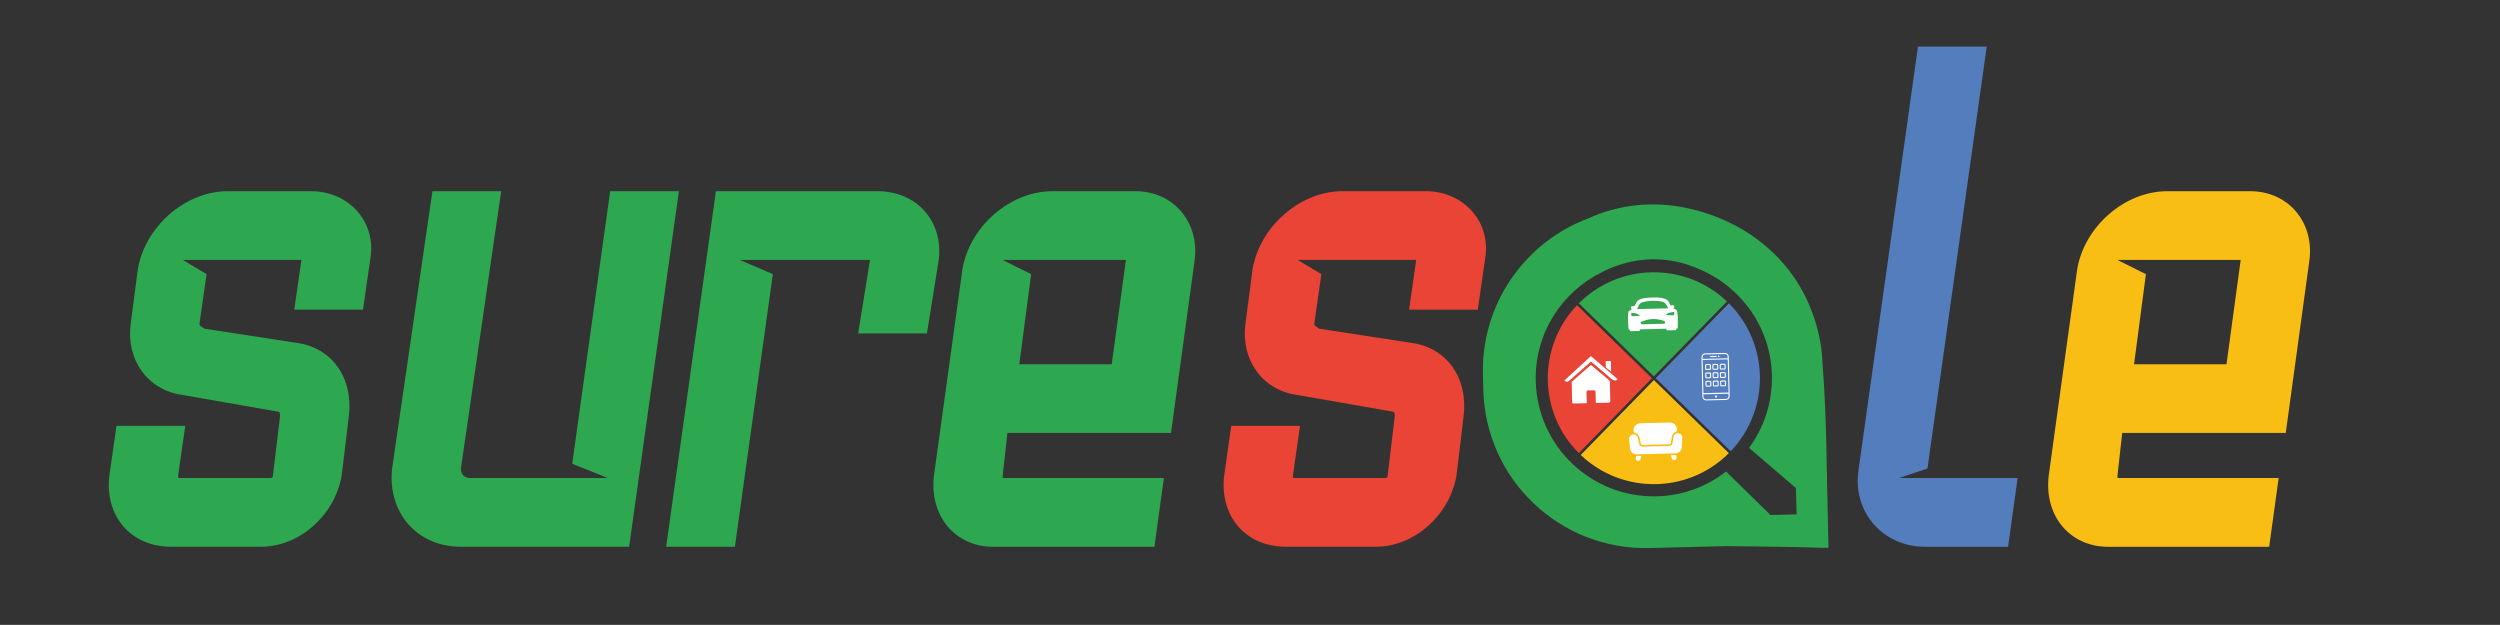 <?xml version="1.0" encoding="utf-8"?>
<!-- Generator: Adobe Illustrator 24.0.1, SVG Export Plug-In . SVG Version: 6.00 Build 0)  -->
<svg version="1.1" id="Layer_1" xmlns="http://www.w3.org/2000/svg" xmlns:xlink="http://www.w3.org/1999/xlink" x="0px" y="0px"
	 viewBox="0 0 797.32 199.28" style="enable-background:new 0 0 797.32 199.28;" xml:space="preserve">
<rect x="0" y="0" width="797.32" height="199.28" fill="#333333" stroke="none"/>
<style type="text/css">
	.st0{fill:#547DBE;}
	.st1{fill:#34A751;}
	.st2{fill:#E94435;}
	.st3{fill:#F8BE14;}
	.st4{fill:#FFFFFF;}
	.st5{fill:#2EA850;}
</style>
<g>
	<g>
		<g>
			<g>
				<path class="st0" d="M551.39,96.74l-23.33,23.88l23.91,23.3C564.62,130.64,564.36,109.69,551.39,96.74z"/>
				<path class="st1" d="M503.54,96.73l23.91,23.3l23.33-23.88C537.49,83.51,516.52,83.77,503.54,96.73z"/>
				<path class="st2" d="M503.53,144.51l23.33-23.88l-23.91-23.3C490.3,110.61,490.56,131.55,503.53,144.51z"/>
				<path class="st3" d="M504.14,145.1c13.29,12.64,34.27,12.38,47.24-0.58l-23.91-23.3L504.14,145.1z"/>
			</g>
			<g>
				<g>
					<path class="st4" d="M535.19,138.17c-0.69-0.06-1.34,0.47-1.46,1.19c-0.12,0.67-0.23,1.34-0.35,2.01
						c-0.09,0.51-0.48,0.85-1,0.86c-2.84,0.07-5.69,0.14-8.53,0.2c-0.53,0.01-0.93-0.32-1.05-0.84c-0.15-0.66-0.29-1.33-0.45-1.99
						c-0.14-0.57-0.51-0.94-1.08-1.06c-0.58-0.12-1.07,0.07-1.42,0.55c-0.13,0.18-0.18,0.42-0.27,0.63c0,0.19,0.01,0.37,0.01,0.56
						c0.01,0.05,0.03,0.09,0.03,0.14c0.05,0.55,0.1,1.11,0.15,1.66c0.03,0.36,0.04,0.72,0.11,1.07c0.22,1.07,1.1,1.76,2.19,1.73
						c2.61-0.06,5.21-0.12,7.82-0.18c1.5-0.04,3-0.06,4.5-0.11c1.06-0.03,1.96-0.95,2-2.01c0.01-0.4,0.04-0.8,0.05-1.2
						c0.02-0.6,0.07-1.21,0.07-1.81C536.51,138.81,535.95,138.23,535.19,138.17z"/>
					<path class="st4" d="M521.2,137.99c0.81,0.11,1.45,0.66,1.65,1.46c0.16,0.65,0.3,1.31,0.44,1.96c0.08,0.37,0.24,0.51,0.62,0.5
						c2.79-0.06,5.59-0.13,8.38-0.2c0.35-0.01,0.51-0.15,0.58-0.49c0.1-0.58,0.21-1.16,0.3-1.74c0.13-0.9,0.58-1.52,1.48-1.78
						c0.04-0.01,0.08-0.06,0.09-0.09c0.09-0.42,0.12-0.85-0.01-1.27c-0.3-0.97-1.17-1.6-2.19-1.58c-1.56,0.03-3.13,0.07-4.69,0.11
						c-1.54,0.04-3.07,0.07-4.61,0.11c-0.18,0-0.36,0.02-0.54,0.06c-1.28,0.31-2.01,1.57-1.62,2.84
						C521.09,137.93,521.16,137.98,521.2,137.99z"/>
					<path class="st4" d="M521.91,145.41c-0.04,0-0.09,0.05-0.1,0.09c-0.05,0.2-0.1,0.4-0.13,0.61c-0.06,0.41,0.21,0.79,0.6,0.87
						c0.41,0.09,0.81-0.14,0.92-0.55c0.09-0.34,0.16-0.69,0.25-1.06C522.92,145.39,522.42,145.4,521.91,145.41z"/>
					<path class="st4" d="M532.9,145.16c0.11,0.37,0.19,0.74,0.32,1.1c0.11,0.32,0.48,0.52,0.8,0.48c0.37-0.05,0.68-0.32,0.68-0.69
						c0-0.31-0.1-0.62-0.15-0.93C533.99,145.13,533.45,145.15,532.9,145.16z"/>
				</g>
				<g>
					<path class="st4" d="M515.85,120.86c-2.45-2.12-4.9-4.23-7.36-6.35c-0.37-0.32-0.73-0.63-1.11-0.95
						c-2.82,2.6-5.63,5.19-8.44,7.78c0.22,0.33,0.52,0.47,0.9,0.4c0.33-0.06,0.58-0.25,0.82-0.46c1.88-1.66,3.76-3.33,5.64-4.99
						c0.37-0.33,0.74-0.66,1.12-0.99c0.06,0.05,0.1,0.08,0.15,0.12c2.12,1.81,4.24,3.62,6.36,5.42c0.2,0.17,0.44,0.3,0.68,0.4
						c0.46,0.19,0.92,0.18,1.29-0.31c0-0.01,0-0.02,0-0.03C515.89,120.88,515.87,120.87,515.85,120.86z"/>
					<path class="st4" d="M513.24,121.32c-1.41-1.18-2.81-2.37-4.21-3.56c-0.54-0.46-1.08-0.91-1.63-1.38
						c-0.03,0.02-0.05,0.04-0.07,0.05c-2,1.75-4,3.51-5.99,5.27c-0.05,0.04-0.08,0.13-0.08,0.2c0.05,2.12,0.1,4.23,0.15,6.35
						c0.01,0.35,0.13,0.46,0.48,0.45c1.33-0.03,2.65-0.06,3.98-0.1c0.06,0,0.12,0,0.19,0c0-0.09,0-0.15-0.01-0.22
						c-0.02-1.11-0.05-2.22-0.07-3.32c-0.01-0.35,0.15-0.53,0.49-0.54c0.58-0.02,1.17-0.04,1.76-0.04c0.44,0,0.63,0.19,0.64,0.63
						c0.02,1.06,0.05,2.13,0.07,3.19c0,0.06,0,0.13,0,0.2c0.07,0,0.12,0.01,0.18,0.01c1.3-0.03,2.59-0.06,3.89-0.09
						c0.07,0,0.13-0.01,0.2-0.02c0.17-0.02,0.28-0.12,0.33-0.29c0.02-0.09,0.03-0.2,0.03-0.29c-0.05-2.03-0.1-4.06-0.14-6.09
						C513.43,121.56,513.38,121.44,513.24,121.32z"/>
					<path class="st4" d="M512.26,117.27c0.48,0.4,0.97,0.79,1.45,1.18c0.04,0.03,0.08,0.05,0.13,0.09
						c-0.03-1.15-0.05-2.27-0.08-3.41c-0.56,0.01-1.1,0.03-1.67,0.04c0.01,0.64,0.03,1.25,0.05,1.87
						C512.15,117.12,512.2,117.22,512.26,117.27z"/>
				</g>
				<path class="st4" d="M534.92,99.48c-0.06-0.41-0.21-0.71-0.63-0.85c-0.2-0.07-0.39-0.17-0.6-0.27c0.17-0.08,0.26-0.2,0.26-0.37
					c0-0.13,0-0.25-0.01-0.38c-0.02-0.2-0.09-0.25-0.29-0.25c-0.24,0-0.49,0-0.73,0.02c-0.11,0.01-0.16-0.03-0.21-0.13
					c-0.12-0.26-0.26-0.51-0.38-0.77c-0.29-0.62-0.79-0.99-1.42-1.21c-0.92-0.31-1.88-0.39-2.84-0.39c-0.92,0-1.83,0.04-2.75,0.1
					c-0.76,0.05-1.51,0.19-2.22,0.47c-0.59,0.24-1.07,0.59-1.31,1.2c-0.11,0.28-0.26,0.54-0.37,0.81c-0.06,0.15-0.14,0.19-0.29,0.19
					c-0.23-0.01-0.46,0-0.7,0.02c-0.08,0.01-0.18,0.05-0.22,0.11c-0.14,0.26-0.02,0.72,0.23,0.89c-0.31,0.18-0.62,0.34-0.91,0.53
					c-0.09,0.06-0.17,0.17-0.19,0.27c-0.06,0.27-0.1,0.55-0.11,0.83c-0.08,1.46,0.02,2.91,0.14,4.36c0.01,0.15,0.03,0.29,0.05,0.45
					c0.14,0,0.26-0.01,0.38-0.01c0.02,0.11,0.03,0.2,0.04,0.29c0.02,0.16,0.1,0.23,0.27,0.23c0.87-0.02,1.74-0.04,2.62-0.06
					c0.18,0,0.24-0.07,0.26-0.25c0.01-0.09,0.01-0.18,0.01-0.27c2.83-0.07,5.64-0.13,8.45-0.2c0.01,0.1,0.01,0.2,0.03,0.29
					c0.02,0.15,0.1,0.23,0.27,0.23c0.88-0.02,1.77-0.04,2.65-0.06c0.14,0,0.2-0.08,0.22-0.2c0.02-0.11,0.02-0.22,0.04-0.34
					c0.13,0,0.25-0.01,0.39-0.01c0.02-0.5,0.04-0.98,0.05-1.46C535.12,102.01,535.11,100.74,534.92,99.48z M523,100.68
					c-0.54,0.05-1.07,0.1-1.61,0.14c-0.28,0.02-0.56,0.02-0.84,0.02c-0.19,0-0.27-0.06-0.28-0.25c-0.02-0.22-0.01-0.45-0.02-0.67
					c0-0.09,0.03-0.13,0.12-0.13c0.85,0,1.65,0.14,2.38,0.61c0.09,0.06,0.18,0.14,0.26,0.21C523.01,100.63,523,100.66,523,100.68z
					 M531.05,102.82c-0.04,0.12-0.07,0.24-0.14,0.35c-0.02,0.04-0.11,0.08-0.17,0.08c-1.19,0.03-2.37,0.06-3.56,0.09
					c-1.18,0.03-2.35,0.05-3.53,0.09c-0.12,0-0.19-0.02-0.23-0.15c-0.02-0.07-0.06-0.13-0.1-0.19c-0.12-0.24-0.07-0.4,0.18-0.5
					c0.36-0.15,0.73-0.28,1.1-0.39c0.89-0.28,1.81-0.45,2.75-0.44c1.07,0.01,2.12,0.16,3.13,0.51c0.13,0.05,0.26,0.1,0.38,0.16
					C531.05,102.52,531.1,102.63,531.05,102.82z M522.08,98.57c0.23-0.47,0.42-0.9,0.65-1.31c0.22-0.41,0.57-0.68,1.01-0.83
					c0.67-0.23,1.36-0.34,2.05-0.41c0.81-0.09,1.63-0.11,2.45-0.06c0.74,0.04,1.47,0.12,2.18,0.35c0.35,0.11,0.63,0.31,0.85,0.61
					c0.32,0.43,0.54,0.91,0.76,1.42C528.72,98.42,525.44,98.49,522.08,98.57z M533.97,99.68c-0.01,0.2-0.01,0.41-0.03,0.61
					c-0.02,0.2-0.07,0.24-0.27,0.25c-0.25,0.01-0.5,0.01-0.74,0.02c0,0,0,0.01,0,0.01c-0.46-0.02-0.92-0.05-1.39-0.08
					c-0.06,0-0.15-0.05-0.16-0.09c-0.01-0.05,0.03-0.14,0.08-0.17c0.32-0.25,0.68-0.43,1.08-0.52c0.41-0.09,0.82-0.15,1.23-0.22
					C533.9,99.46,533.98,99.52,533.97,99.68z"/>
				<g>
					<path class="st4" d="M551.49,120.03c0.05,2.06,0.1,4.12,0.15,6.18c0.01,0.42-0.09,0.79-0.43,1.07
						c-0.22,0.19-0.48,0.27-0.77,0.28c-2.08,0.05-4.17,0.1-6.25,0.14c-0.72,0.01-1.2-0.46-1.25-1.18c0-0.04,0-0.09,0-0.13
						c-0.1-4.11-0.19-8.22-0.29-12.32c-0.01-0.31,0.03-0.6,0.22-0.86c0.24-0.34,0.57-0.5,0.98-0.51c2.08-0.05,4.17-0.11,6.25-0.14
						c0.75-0.01,1.24,0.49,1.26,1.26c0.04,1.53,0.07,3.06,0.11,4.6C551.47,118.95,551.48,119.49,551.49,120.03z M543.02,114.8
						c0.08,3.55,0.17,7.06,0.25,10.58c2.67-0.06,5.33-0.13,8-0.19c0-0.07,0-0.13,0-0.19c-0.08-3.39-0.16-6.78-0.24-10.17
						c-0.01-0.21-0.01-0.21-0.22-0.21c-2.52,0.06-5.05,0.12-7.57,0.18C543.16,114.8,543.1,114.8,543.02,114.8z M551.26,125.57
						c-2.67,0.06-5.33,0.13-8,0.19c0.01,0.23,0.01,0.46,0.02,0.68c0,0.08,0.01,0.16,0.02,0.23c0.08,0.44,0.43,0.7,0.94,0.69
						c2.04-0.05,4.09-0.1,6.13-0.14c0.06,0,0.11-0.01,0.17-0.01c0.4-0.05,0.71-0.34,0.74-0.74
						C551.3,126.17,551.27,125.88,551.26,125.57z M546.99,114.36c0.53-0.01,1.07-0.03,1.6-0.04c0.75-0.02,1.5-0.04,2.25-0.05
						c0.13,0,0.18-0.03,0.17-0.17c-0.02-0.15-0.01-0.3-0.02-0.45c-0.04-0.32-0.2-0.56-0.5-0.67c-0.15-0.06-0.32-0.08-0.49-0.07
						c-2.02,0.04-4.04,0.09-6.05,0.14c-0.07,0-0.13,0-0.2,0.01c-0.41,0.05-0.71,0.34-0.75,0.75c-0.02,0.15,0.01,0.31-0.01,0.47
						c-0.01,0.15,0.05,0.18,0.19,0.18C544.45,114.42,545.72,114.39,546.99,114.36z"/>
					<path class="st4" d="M544.74,117.99c-0.16,0-0.32,0.01-0.48,0.01c-0.26,0-0.44-0.17-0.46-0.43c-0.02-0.33-0.02-0.67-0.02-1
						c0-0.26,0.18-0.44,0.44-0.45c0.33-0.02,0.65-0.03,0.98-0.02c0.28,0,0.45,0.18,0.47,0.46c0.01,0.32,0.02,0.63,0.02,0.95
						c0,0.29-0.17,0.46-0.46,0.48C545.06,117.99,544.9,117.99,544.74,117.99C544.74,117.99,544.74,117.99,544.74,117.99z
						 M544.13,117.05c0,0.15,0.01,0.3,0.01,0.45c0,0.1,0.04,0.16,0.15,0.15c0.31-0.01,0.61-0.01,0.92-0.03
						c0.05,0,0.12-0.09,0.12-0.13c0-0.31-0.01-0.61-0.02-0.92c0-0.1-0.05-0.14-0.15-0.14c-0.3,0.01-0.6,0.01-0.9,0.02
						c-0.1,0-0.15,0.05-0.15,0.16C544.12,116.76,544.13,116.91,544.13,117.05z"/>
					<path class="st4" d="M549.43,117.88c-0.17,0-0.33,0.01-0.5,0.01c-0.27-0.01-0.44-0.17-0.45-0.43c-0.02-0.33-0.02-0.67-0.02-1
						c0-0.25,0.17-0.43,0.42-0.45c0.34-0.02,0.68-0.03,1.02-0.02c0.25,0,0.43,0.18,0.45,0.43c0.02,0.33,0.03,0.67,0.02,1
						c0,0.27-0.18,0.44-0.45,0.46C549.75,117.88,549.59,117.88,549.43,117.88C549.43,117.88,549.43,117.88,549.43,117.88z
						 M549.42,117.54c0.15,0,0.3-0.01,0.45-0.01c0.1,0,0.15-0.05,0.15-0.16c-0.01-0.29-0.02-0.59-0.02-0.88
						c0-0.11-0.05-0.16-0.17-0.16c-0.29,0.01-0.59,0.02-0.88,0.02c-0.11,0-0.15,0.05-0.15,0.16c0.01,0.29,0.02,0.59,0.02,0.88
						c0,0.11,0.05,0.16,0.17,0.16C549.13,117.54,549.27,117.54,549.42,117.54z"/>
					<path class="st4" d="M545.73,119.69c0,0.17,0.01,0.33,0.01,0.5c-0.01,0.27-0.17,0.44-0.43,0.45c-0.33,0.02-0.67,0.02-1,0.02
						c-0.25,0-0.44-0.17-0.45-0.42c-0.02-0.34-0.03-0.68-0.02-1.01c0-0.25,0.18-0.43,0.43-0.45c0.33-0.02,0.67-0.03,1-0.02
						c0.27,0,0.44,0.18,0.46,0.45C545.73,119.37,545.73,119.53,545.73,119.69z M544.78,119.12c-0.14,0-0.29,0.01-0.43,0.01
						c-0.12,0-0.17,0.05-0.17,0.17c0.01,0.29,0.02,0.58,0.02,0.87c0,0.11,0.05,0.16,0.16,0.16c0.29-0.01,0.59-0.02,0.88-0.02
						c0.1,0,0.15-0.05,0.15-0.15c-0.01-0.29-0.02-0.59-0.02-0.88c0-0.12-0.06-0.17-0.18-0.16
						C545.06,119.11,544.92,119.11,544.78,119.12z"/>
					<path class="st4" d="M549.49,120.55c-0.17,0-0.33,0.01-0.5,0.01c-0.27-0.01-0.44-0.17-0.45-0.43c-0.02-0.33-0.02-0.67-0.02-1
						c0-0.25,0.17-0.44,0.42-0.45c0.34-0.02,0.68-0.03,1.02-0.02c0.26,0,0.44,0.18,0.45,0.44c0.02,0.33,0.02,0.65,0.02,0.98
						c0,0.27-0.17,0.44-0.45,0.46C549.81,120.54,549.65,120.54,549.49,120.55C549.49,120.55,549.49,120.55,549.49,120.55z
						 M548.87,119.61c0,0.15,0.01,0.3,0.01,0.45c0,0.1,0.04,0.16,0.15,0.15c0.3-0.01,0.6-0.01,0.9-0.02c0.1,0,0.15-0.05,0.15-0.16
						c-0.01-0.29-0.02-0.59-0.02-0.88c0-0.11-0.06-0.16-0.17-0.15c-0.29,0.01-0.58,0.02-0.87,0.02c-0.12,0-0.17,0.06-0.16,0.18
						C548.87,119.33,548.87,119.47,548.87,119.61z"/>
					<path class="st4" d="M545.8,122.36c0,0.16,0.01,0.32,0.01,0.48c0,0.28-0.16,0.45-0.44,0.47c-0.33,0.02-0.67,0.02-1,0.02
						c-0.25,0-0.43-0.17-0.45-0.42c-0.02-0.34-0.03-0.68-0.02-1.01c0-0.25,0.18-0.43,0.43-0.44c0.33-0.02,0.67-0.03,1-0.02
						c0.27,0,0.44,0.18,0.46,0.45C545.79,122.04,545.79,122.2,545.8,122.36z M545.45,122.36c0-0.14-0.01-0.29-0.01-0.43
						c0-0.11-0.05-0.16-0.17-0.15c-0.29,0.01-0.58,0.02-0.87,0.02c-0.12,0-0.17,0.06-0.16,0.18c0.01,0.29,0.02,0.58,0.02,0.87
						c0,0.1,0.04,0.16,0.15,0.15c0.3-0.01,0.6-0.01,0.9-0.02c0.1,0,0.15-0.05,0.15-0.16C545.46,122.66,545.45,122.51,545.45,122.36z
						"/>
					<path class="st4" d="M549.54,123.21c-0.16,0-0.32,0.01-0.48,0.01c-0.27-0.01-0.44-0.17-0.45-0.43c-0.02-0.33-0.02-0.67-0.02-1
						c0-0.25,0.17-0.43,0.42-0.45c0.34-0.02,0.68-0.03,1.02-0.02c0.25,0,0.43,0.18,0.45,0.43c0.02,0.33,0.03,0.67,0.02,1
						c0,0.27-0.17,0.44-0.45,0.46C549.87,123.21,549.7,123.21,549.54,123.21C549.54,123.21,549.54,123.21,549.54,123.21z
						 M550.13,122.26c0-0.14-0.01-0.29-0.01-0.43c0-0.12-0.06-0.17-0.17-0.16c-0.29,0.01-0.58,0.02-0.87,0.02
						c-0.1,0-0.16,0.04-0.16,0.15c0.01,0.31,0.01,0.61,0.03,0.92c0,0.05,0.09,0.12,0.13,0.12c0.31,0,0.61-0.01,0.92-0.02
						c0.09,0,0.14-0.05,0.14-0.15C550.13,122.56,550.13,122.41,550.13,122.26z"/>
					<path class="st4" d="M548.01,116.98c0,0.16,0.01,0.32,0.01,0.48c0,0.27-0.17,0.45-0.44,0.46c-0.32,0.01-0.64,0.02-0.97,0.02
						c-0.28,0-0.46-0.17-0.47-0.45c-0.01-0.32-0.02-0.63-0.02-0.95c0-0.29,0.17-0.47,0.46-0.48c0.31-0.01,0.62-0.02,0.93-0.02
						c0.29,0,0.47,0.17,0.49,0.46C548,116.66,548,116.82,548.01,116.98z M547.66,116.98c0-0.14-0.01-0.29-0.01-0.43
						c0-0.12-0.05-0.17-0.17-0.17c-0.28,0.01-0.57,0.02-0.85,0.02c-0.12,0-0.17,0.04-0.17,0.17c0.01,0.29,0.02,0.59,0.02,0.88
						c0,0.1,0.05,0.15,0.15,0.15c0.29-0.01,0.59-0.02,0.88-0.02c0.11,0,0.16-0.05,0.15-0.16
						C547.66,117.27,547.66,117.13,547.66,116.98z"/>
					<path class="st4" d="M548.07,119.63c0,0.16,0.01,0.32,0.01,0.48c0,0.29-0.17,0.46-0.45,0.47c-0.32,0.01-0.64,0.02-0.97,0.02
						c-0.28,0-0.45-0.17-0.46-0.44c-0.02-0.33-0.02-0.65-0.02-0.98c0-0.26,0.17-0.45,0.43-0.46c0.33-0.02,0.67-0.03,1-0.02
						c0.26,0,0.43,0.18,0.45,0.44C548.07,119.31,548.06,119.47,548.07,119.63C548.07,119.63,548.07,119.63,548.07,119.63z
						 M546.54,119.68c0,0.15,0.01,0.3,0.01,0.45c0,0.1,0.05,0.14,0.14,0.14c0.3-0.01,0.6-0.02,0.9-0.02c0.11,0,0.15-0.05,0.15-0.16
						c-0.01-0.29-0.02-0.59-0.02-0.88c0-0.12-0.06-0.16-0.18-0.16c-0.28,0.01-0.57,0.02-0.85,0.02c-0.12,0-0.17,0.06-0.16,0.18
						C546.53,119.39,546.53,119.53,546.54,119.68z"/>
					<path class="st4" d="M548.13,122.3c0,0.17,0.01,0.33,0.01,0.5c-0.01,0.27-0.17,0.44-0.43,0.45c-0.33,0.02-0.65,0.02-0.98,0.02
						c-0.27,0-0.44-0.16-0.46-0.43c-0.02-0.33-0.02-0.67-0.02-1c0-0.26,0.17-0.44,0.43-0.46c0.33-0.02,0.66-0.03,0.98-0.02
						c0.27,0,0.44,0.18,0.46,0.45C548.13,121.98,548.13,122.14,548.13,122.3z M546.6,122.34c0,0.14,0.01,0.29,0.01,0.43
						c0,0.11,0.05,0.16,0.16,0.16c0.29-0.01,0.59-0.02,0.88-0.02c0.11,0,0.15-0.05,0.15-0.16c-0.01-0.29-0.02-0.59-0.02-0.88
						c0-0.12-0.06-0.16-0.18-0.16c-0.28,0.01-0.57,0.02-0.85,0.02c-0.12,0-0.17,0.06-0.16,0.17
						C546.59,122.05,546.59,122.2,546.6,122.34z"/>
					<path class="st4" d="M546.95,126.45c0.01-0.19,0.16-0.33,0.35-0.33c0.19,0.01,0.33,0.16,0.33,0.35
						c-0.01,0.19-0.16,0.33-0.35,0.33C547.09,126.8,546.94,126.64,546.95,126.45z"/>
					<path class="st4" d="M546.44,113.52c0.28-0.01,0.57-0.01,0.85-0.02c0.13,0,0.23,0.03,0.23,0.18c0,0.13-0.11,0.17-0.22,0.17
						c-0.57,0.01-1.14,0.03-1.71,0.04c-0.12,0-0.24-0.03-0.24-0.17c0-0.14,0.1-0.18,0.23-0.18
						C545.86,113.53,546.15,113.52,546.44,113.52z"/>
					<path class="st4" d="M548.15,113.9c-0.14,0.01-0.26-0.1-0.27-0.24c-0.01-0.15,0.11-0.27,0.25-0.27c0.14,0,0.25,0.11,0.26,0.25
						C548.39,113.78,548.29,113.9,548.15,113.9z"/>
				</g>
			</g>
		</g>
		<path class="st5" d="M581.29,116.46c-0.16-5.31-1.12-10.42-2.76-15.2c-5.89-17.76-20.79-30.56-40.2-34.83
			c-11.52-2.53-22.36-1.05-31.76,3.21c-20.1,7.51-34.19,27.14-33.62,49.79l0.12,4.93c0.71,28.56,24.45,51.13,53.01,50.42l24.56-0.61
			c10.46,0.17,20.9,0.18,31.24,0.55c0.01-0.02,0.01-0.03,0.01-0.05l1.27,0.02l-0.11-4.32c0-0.04,0.01-0.08,0.01-0.11
			C582.53,152.31,582.69,134.32,581.29,116.46z M572.99,164.04l-8.34,0.21l-7.82-7.66l-6.33-6.2c-6.13,4.75-13.75,7.7-22.1,7.9
			c-20.8,0.52-38.09-15.92-38.61-36.73c-0.38-15.18,8.29-28.45,21.07-34.74c0.33-0.16,0.65-0.35,0.99-0.51
			c0.08-0.04,0.16-0.07,0.24-0.11c4.06-1.91,8.5-3.13,13.18-3.44c2.2-0.15,4.37-0.05,6.51,0.22c0.33,0.04,0.66,0.08,0.99,0.13
			c0.88,0.14,1.74,0.31,2.6,0.51c0.26,0.06,0.53,0.12,0.79,0.18c1.7,0.44,3.36,1.02,4.98,1.7c0.06,0.02,0.12,0.05,0.18,0.07
			c0.23,0.09,0.45,0.21,0.68,0.31c13.26,5.57,22.73,18.48,23.11,33.79c0.22,8.66-2.54,16.69-7.29,23.18l7.47,6.4l7.47,6.4
			L572.99,164.04z"/>
	</g>
	<path class="st5" d="M373.46,138.09l7.56-55.19c1.52-12.1-6.8-21.92-18.9-21.92h-26.46c-13.61,0-26.46,11.34-28.72,24.95
		l-9.08,65.77c-1.52,12.85,6.8,22.68,18.9,22.68h51.41l3.02-21.93h-51.41c0,0,0,0,0-0.76l1.51-13.61H373.46z M359.09,82.9
		L359.09,82.9l-4.53,33.27h-29.48l3.78-28.73l-9.08-4.53H359.09z"/>
	<path class="st3" d="M728.99,138.09l7.56-55.19c1.52-12.1-6.8-21.92-18.9-21.92h-26.46c-13.61,0-26.46,11.34-28.72,24.95
		l-9.08,65.77c-1.52,12.85,6.8,22.68,18.9,22.68h51.41l3.03-21.93h-51.41c0,0,0,0,0-0.76l1.51-13.61H728.99z M714.62,82.9
		L714.62,82.9l-4.53,33.27h-29.48l3.78-28.73l-9.08-4.53H714.62z"/>
	<path class="st0" d="M614.72,149.43l18.9-134.57H611.7l-18.9,134.57c-2.27,13.61,7.56,24.95,21.18,24.95h26.46l3.03-21.93h-37.81
		L614.72,149.43z"/>
	<path class="st5" d="M279.74,60.97h-51.41l-15.87,113.4h21.92l12.1-86.95l-10.58-4.53h40.82c0.75,0,0.75,0,0.75,0l-3.77,23.44
		h21.92l3.77-23.44C300.9,70.79,292.59,60.97,279.74,60.97z"/>
	<path class="st5" d="M99.14,60.97H72.68c-13.61,0-26.46,11.34-28.73,24.95l-2.27,17.39c-1.51,11.33,5.3,21.16,16.63,22.67
		l30.24,5.29c0.76,0,0.76,0.76,0.76,1.52l-2.27,18.9c0,0.76-0.76,0.76-0.76,0.76H57.57c-0.76,0-0.76,0-0.76-0.76l2.27-15.87H37.15
		l-2.27,15.87c-1.52,12.85,6.8,22.68,19.66,22.68h28.72c12.1,0,23.44-9.83,25.71-22.68l2.27-18.9c1.52-12.1-5.29-21.92-16.63-23.44
		l-29.48-4.53c-0.76-0.76-1.52-0.76-1.52-1.51l2.27-15.88l-7.56-4.53h37.81c0,0,0.75,0,0,0l-2.28,15.87h21.92l2.28-15.87
		C120.3,70.79,111.24,60.97,99.14,60.97z"/>
	<path class="st2" d="M454.66,60.97h-26.46c-13.61,0-26.46,11.34-28.73,24.95l-2.27,17.39c-1.51,11.33,5.3,21.16,16.63,22.67
		l30.24,5.29c0.76,0,0.76,0.76,0.76,1.52l-2.27,18.9c0,0.76-0.76,0.76-0.76,0.76H413.1c-0.76,0-0.76,0-0.76-0.76l2.27-15.87h-21.92
		l-2.27,15.87c-1.52,12.85,6.8,22.68,19.66,22.68h28.72c12.1,0,23.44-9.83,25.71-22.68l2.27-18.9c1.52-12.1-5.29-21.92-16.63-23.44
		l-29.48-4.53c-0.76-0.76-1.52-0.76-1.52-1.51l2.27-15.88l-7.56-4.53h37.81c0,0,0.75,0,0,0l-2.28,15.87h21.92l2.28-15.87
		C475.83,70.79,466.77,60.97,454.66,60.97z"/>
	<path class="st5" d="M182.5,147.91l11.34,4.54H150c-2.27,0-3.01-1.52-3.01-3.03l12.85-88.45h-21.93l-12.85,88.45
		c-1.52,13.61,7.56,24.95,21.92,24.95h53.67l15.87-113.4H194.6L182.5,147.91z"/>
</g>
</svg>
